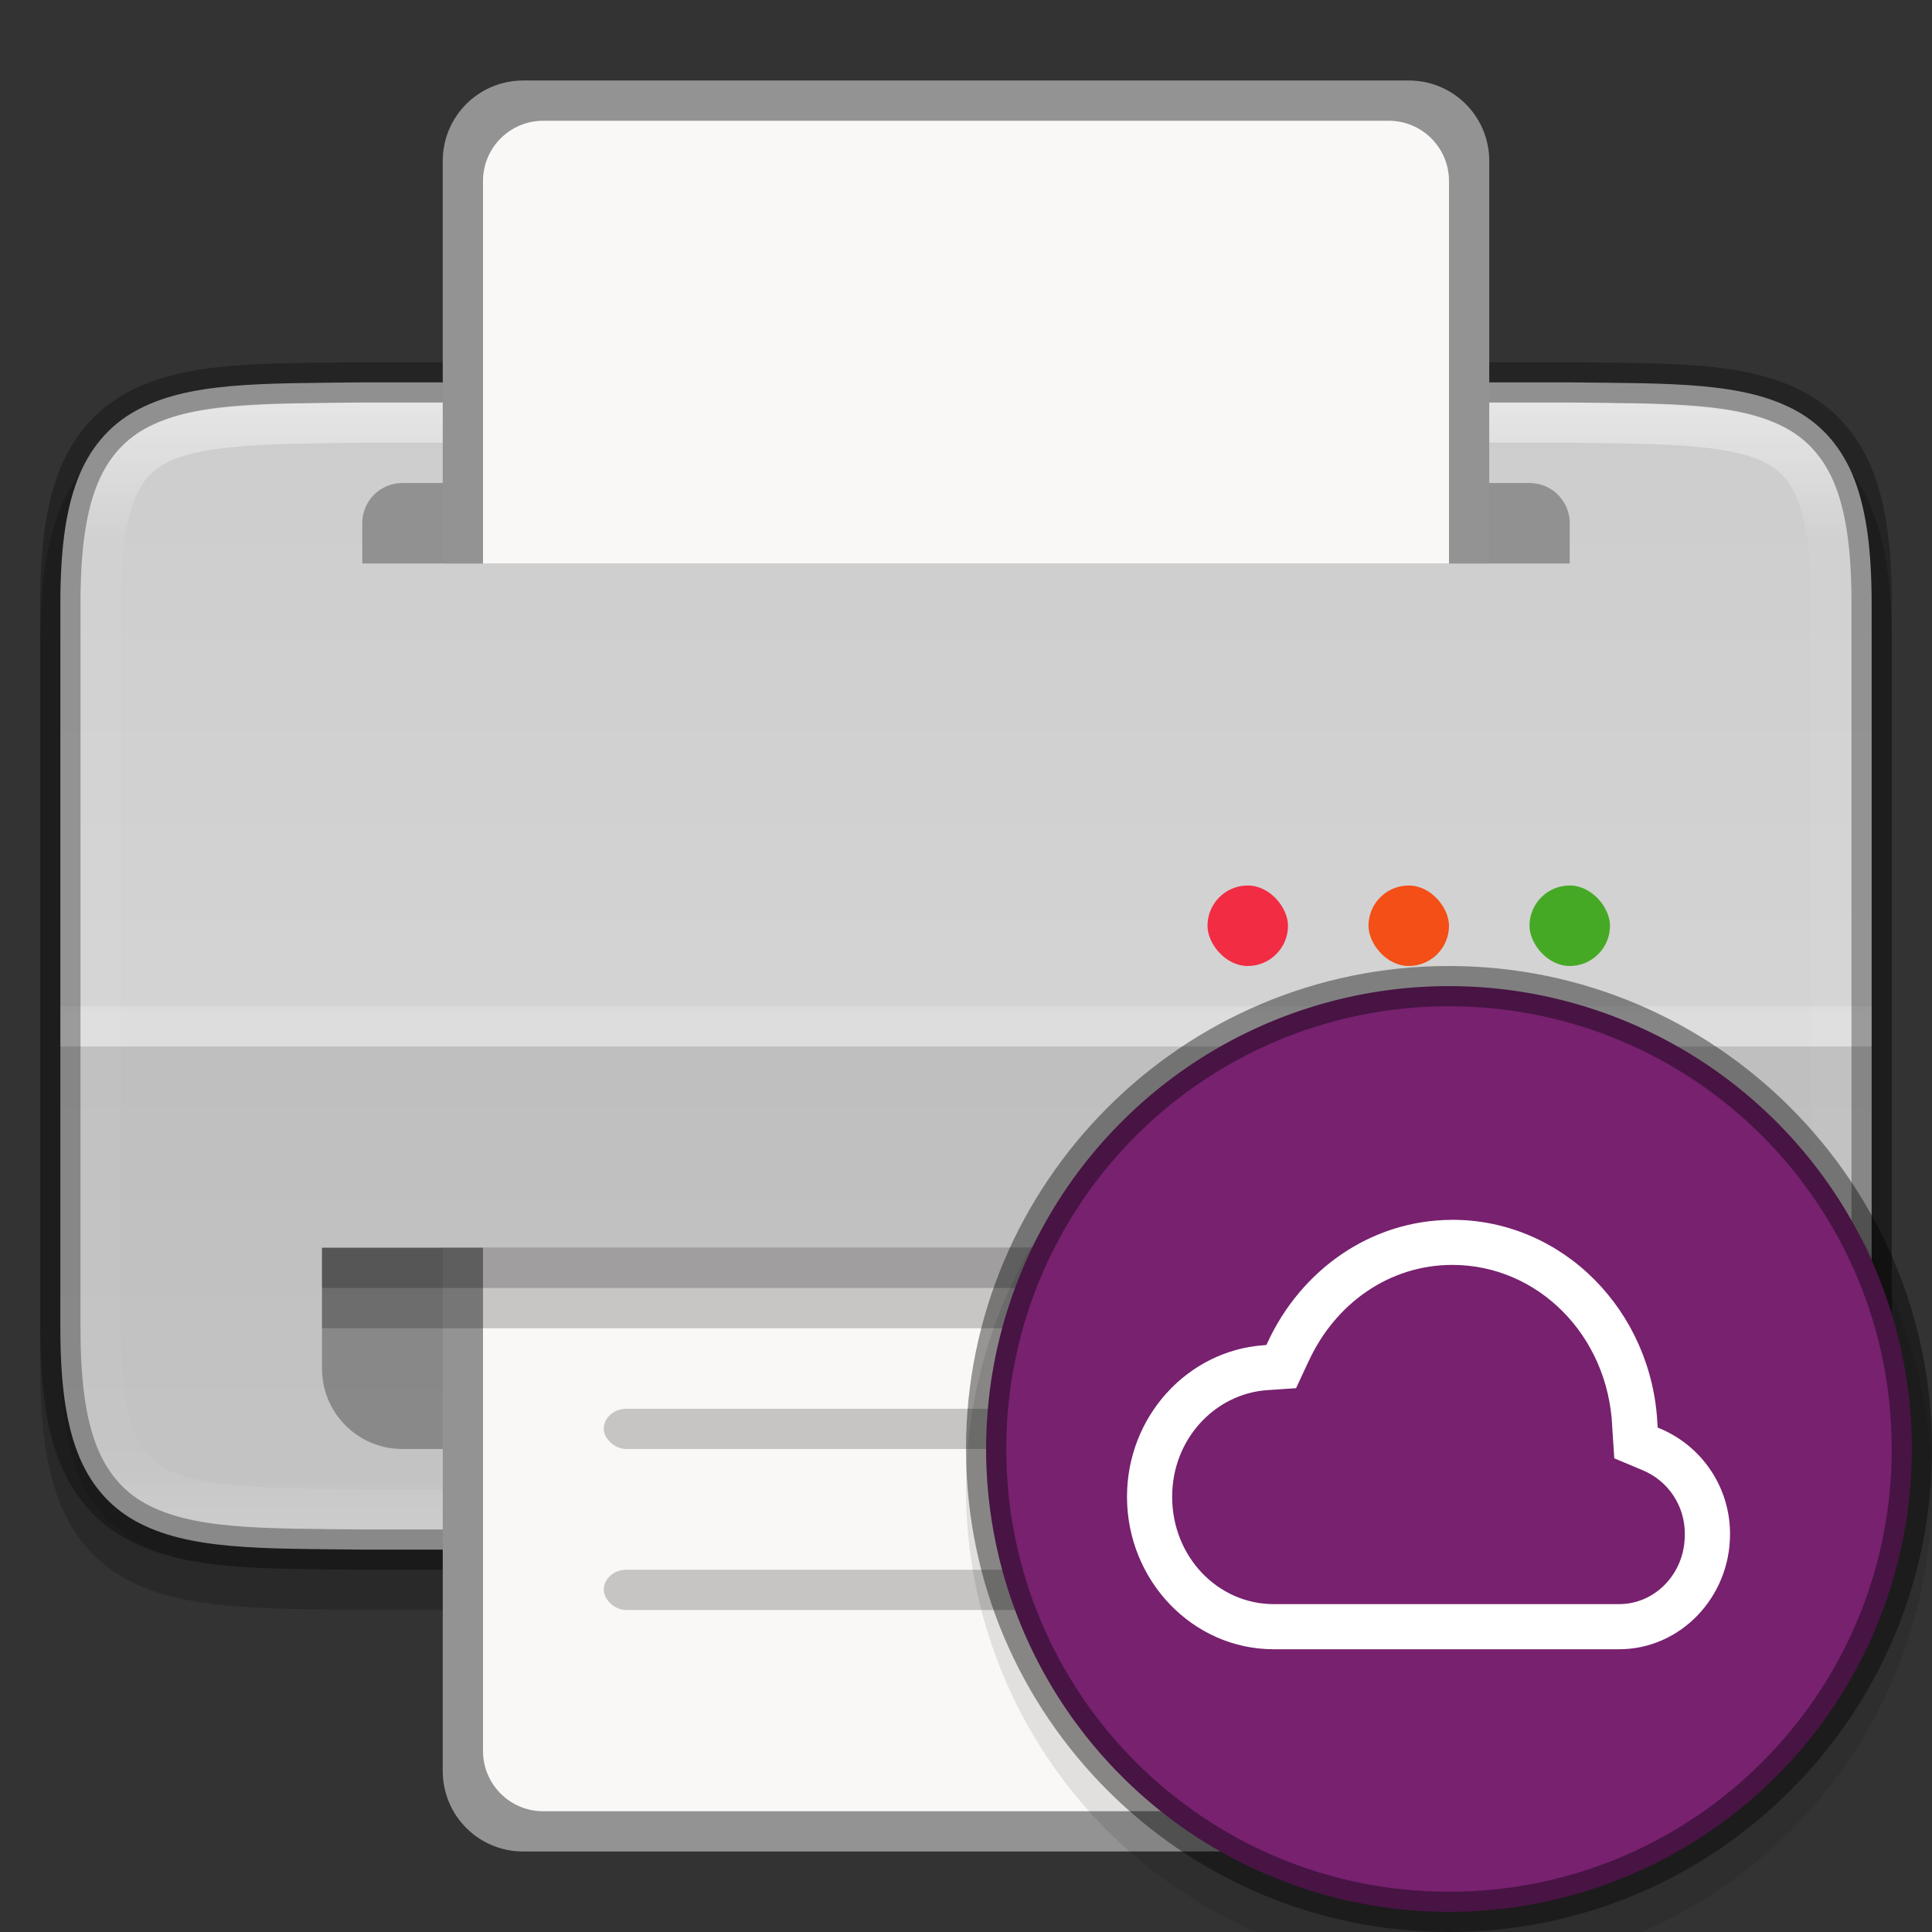 <?xml version="1.0" encoding="UTF-8" standalone="no"?>
<svg
   width="48"
   height="48"
   version="1"
   id="svg76"
   sodipodi:docname="deepin-cloud-print-configurator.svg"
   inkscape:version="1.1.2 (0a00cf5339, 2022-02-04)"
   xmlns:inkscape="http://www.inkscape.org/namespaces/inkscape"
   xmlns:sodipodi="http://sodipodi.sourceforge.net/DTD/sodipodi-0.dtd"
   xmlns="http://www.w3.org/2000/svg"
   xmlns:svg="http://www.w3.org/2000/svg">
  <rect width="100%" height="100%" fill="#333333" stroke="none"/>
  <sodipodi:namedview
     id="namedview78"
     pagecolor="#ffffff"
     bordercolor="#666666"
     borderopacity="1.0"
     inkscape:pageshadow="2"
     inkscape:pageopacity="0.0"
     inkscape:pagecheckerboard="0"
     showgrid="false"
     inkscape:zoom="15.145833"
     inkscape:cx="24"
     inkscape:cy="24"
     inkscape:window-width="1851"
     inkscape:window-height="1049"
     inkscape:window-x="0"
     inkscape:window-y="0"
     inkscape:window-maximized="1"
     inkscape:current-layer="svg76" />
  <defs
     id="defs24">
    <linearGradient
       id="linearGradient1050"
       x1="344"
       x2="344"
       y1="70"
       y2="98"
       gradientTransform="translate(-320,-60)"
       gradientUnits="userSpaceOnUse">
      <stop
         stop-color="#cdcdcd"
         offset="0"
         id="stop2" />
      <stop
         stop-color="#d9d9d9"
         offset="1"
         id="stop4" />
    </linearGradient>
    <linearGradient
       id="linearGradient920"
       x1="344"
       x2="344"
       y1="70"
       y2="98"
       gradientUnits="userSpaceOnUse">
      <stop
         stop-color="#fff"
         offset="0"
         id="stop7" />
      <stop
         stop-color="#fff"
         stop-opacity=".098"
         offset=".125"
         id="stop9" />
      <stop
         stop-color="#fff"
         stop-opacity=".098"
         offset=".925"
         id="stop11" />
      <stop
         stop-color="#fff"
         stop-opacity=".498"
         offset="1"
         id="stop13" />
    </linearGradient>
    <clipPath
       id="clipPath892">
      <path
         d="m366 93c0 5-1.956 4.942-7 5h-30c-5.043-0.058-7 0-7-5v-18c0-5 1.956-4.942 7-5h30c5.043 0.058 7 0 7 5z"
         color="#000000"
         fill="#cdcdcd"
         id="path16" />
    </clipPath>
    <linearGradient
       id="linearGradient1214"
       x1="344"
       x2="366"
       y1="94"
       y2="94"
       gradientTransform="translate(-342,-106)"
       gradientUnits="userSpaceOnUse">
      <stop
         stop-color="#fff"
         offset="0"
         id="stop19" />
      <stop
         stop-color="#fff"
         stop-opacity="0"
         offset="1"
         id="stop21" />
    </linearGradient>
  </defs>
  <path
     d="m46 34c0 5-1.956 4.942-7 5h-30c-5.043-0.058-7 0-7-5v-18c0-5 1.956-4.942 7-5h30c5.043 0.058 7 0 7 5z"
     color="#000000"
     fill="none"
     opacity=".2"
     stroke="#000"
     stroke-width="2"
     id="path26" />
  <path
     d="m8.994 38.5c-2.519-0.029-4.314 0.015-5.627-0.709-0.656-0.362-1.155-0.944-1.451-1.732s-0.416-1.776-0.416-3.059v-18c0-1.283 0.12-2.271 0.416-3.059 0.296-0.788 0.795-1.37 1.451-1.732 1.312-0.724 3.108-0.68 5.627-0.709h30.012c2.519 0.029 4.314-0.015 5.627 0.709 0.656 0.362 1.155 0.944 1.451 1.732 0.295 0.788 0.416 1.776 0.416 3.059v18c0 1.283-0.12 2.271-0.416 3.059s-0.795 1.37-1.451 1.732c-1.312 0.724-3.108 0.68-5.627 0.709h-30.008z"
     color="#000000"
     fill="url(#linearGradient1050)"
     id="path28" />
  <rect
     x="1.5"
     y="25"
     width="45"
     height="1"
     enable-background="new"
     fill="#fff"
     opacity=".2"
     id="rect30" />
  <path
     transform="translate(-320,-60)"
     d="m366 93c0 5-1.956 4.942-7 5h-30c-5.043-0.058-7 0-7-5v-18c0-5 1.956-4.942 7-5h30c5.043 0.058 7 0 7 5z"
     clip-path="url(#clipPath892)"
     color="#000000"
     fill="none"
     opacity=".5"
     stroke="url(#linearGradient920)"
     stroke-width="2"
     id="path32" />
  <path
     d="m8.994 9.5c-2.519 0.029-4.314-0.015-5.627 0.709-0.656 0.362-1.155 0.944-1.451 1.732s-0.416 1.776-0.416 3.059v18c0 1.283 0.12 2.271 0.416 3.059 0.296 0.788 0.795 1.37 1.451 1.732 1.312 0.724 3.108 0.68 5.627 0.709h30.012c2.519-0.029 4.314 0.015 5.627-0.709 0.656-0.362 1.155-0.944 1.451-1.732 0.295-0.788 0.416-1.776 0.416-3.059v-18c0-1.283-0.12-2.271-0.416-3.059s-0.795-1.37-1.451-1.732c-1.312-0.724-3.108-0.68-5.627-0.709h-30.008z"
     color="#000000"
     fill="none"
     opacity=".3"
     stroke="#000"
     id="path34" />
  <path
     d="m1.5 26v7.5c0 1.283 0.12 2.271 0.416 3.059s0.795 1.37 1.451 1.732c1.312 0.724 3.108 0.68 5.627 0.709h30.012c2.519-0.029 4.314 0.015 5.627-0.709 0.656-0.362 1.155-0.944 1.451-1.732 0.296-0.788 0.416-1.776 0.416-3.059v-7.5h-37.506z"
     color="#000000"
     opacity=".1"
     id="path36" />
  <path
     d="m10 12h28c0.554 0 1 0.446 1 1v1h-30v-1c0-0.554 0.446-1 1-1z"
     enable-background="new"
     opacity=".3"
     id="path38" />
  <path
     d="m8 31v3c0 1.108 0.892 2 2 2h28c1.108 0 2-0.892 2-2v-3h-16z"
     enable-background="new"
     opacity=".3"
     id="path40" />
  <path
     d="m13 46c-1.108 0-2-0.892-2-2v-13h26v13c0 1.108-0.892 2-2 2zm-2-32v-10c0-1.108 0.892-2 2-2h22c1.108 0 2 0.892 2 2v10z"
     enable-background="new"
     fill="#939393"
     id="path42" />
  <path
     d="m13.5 45c-0.831 0-1.5-0.669-1.5-1.5v-12.5h24v12.5c0 0.831-0.669 1.5-1.5 1.5zm-1.5-31v-9.5c0-0.831 0.669-1.5 1.5-1.5h21c0.831 0 1.5 0.669 1.5 1.5v9.5z"
     enable-background="new"
     fill="#faf8f6"
     id="path44" />
  <rect
     x="15"
     y="39"
     width="18"
     height="1"
     rx=".562"
     ry=".5"
     enable-background="new"
     fill="#939393"
     opacity=".5"
     id="rect46" />
  <rect
     x="15"
     y="35"
     width="18"
     height="1"
     rx=".562"
     ry=".5"
     enable-background="new"
     fill="#939393"
     opacity=".5"
     id="rect48" />
  <rect
     x="38"
     y="22"
     width="2"
     height="2"
     rx="1"
     ry="1"
     enable-background="new"
     fill="#46a926"
     id="rect50" />
  <rect
     x="34"
     y="22"
     width="2"
     height="2"
     rx="1"
     ry="1"
     enable-background="new"
     fill="#f34f17"
     id="rect52" />
  <rect
     x="30"
     y="22"
     width="2"
     height="2"
     rx="1"
     ry="1"
     enable-background="new"
     fill="#f22c42"
     id="rect54" />
  <rect
     x="8"
     y="31"
     width="32"
     height="2"
     enable-background="new"
     opacity=".2"
     id="rect56" />
  <rect
     x="8"
     y="31"
     width="32"
     height="1"
     enable-background="new"
     opacity=".2"
     id="rect58" />
  <ellipse
     cx="29.5"
     cy="29.497"
     rx="1.5"
     ry="1.503"
     enable-background="new"
     fill="#fff"
     id="ellipse60" />
  <circle
     transform="scale(-1,1)"
     cx="-36"
     cy="37"
     r="12"
     opacity=".1"
     id="circle62" />
  <path
     style="color:#000000;fill:#77216f;stroke:none;stroke-linecap:round;stroke-linejoin:round;stroke-dashoffset:1;-inkscape-stroke:none"
     d="M 47.5,36 A 11.5,11.5 0 0 1 36,47.5 11.5,11.5 0 0 1 24.5,36 11.5,11.5 0 0 1 36,24.5 11.5,11.5 0 0 1 47.5,36 Z"
     id="path916" />
  <path
     style="color:#000000;fill:#000000;fill-opacity:0.4;stroke:none;stroke-linecap:round;stroke-linejoin:round;stroke-dashoffset:1;-inkscape-stroke:none"
     d="m 36,24 c -6.621,0 -12,5.379 -12,12 0,6.621 5.379,12 12,12 6.621,0 12,-5.379 12,-12 0,-6.621 -5.379,-12 -12,-12 z m 0,1 c 6.081,0 11,4.919 11,11 0,6.081 -4.919,11 -11,11 -6.081,0 -11,-4.919 -11,-11 0,-6.081 4.919,-11 11,-11 z"
     id="path918" />
  <rect
     transform="rotate(-90)"
     x="-44"
     y="28"
     width="16"
     height="16"
     color="#000000"
     fill="none"
     id="rect66" />
  <circle
     transform="rotate(90)"
     cx="36"
     cy="-36"
     r="10.5"
     fill="none"
     opacity=".3"
     stroke="url(#linearGradient1214)"
     stroke-dashoffset="1"
     stroke-linecap="round"
     stroke-linejoin="round"
     stroke-opacity=".4"
     id="circle68" />
  <g
     transform="translate(-1)"
     fill="#fff"
     shape-rendering="auto"
     id="g74">
    <path
       d="m37.084 30.404c-1.995 2e-3 -3.69 1.23-4.5 2.987l-0.056 0.12-0.128 9e-3c-1.843 0.132-3.301 1.728-3.301 3.666 0 2.027 1.586 3.69 3.547 3.69h8.58c1.47 0 2.659-1.248 2.659-2.761 0.004-1.102-0.653-2.098-1.668-2.527l-0.126-0.054-9e-3 -0.138c-0.126-2.766-2.298-4.99-4.995-4.992zm0 0.924c2.188 2e-3 3.965 1.804 4.07 4.109v9e-3l0.047 0.716 0.65 0.274c0.676 0.282 1.113 0.945 1.105 1.677 9e-3 1.03-0.782 1.837-1.729 1.837h-8.581c-1.438 0-2.622-1.221-2.622-2.765-2e-3 -1.477 1.094-2.648 2.443-2.747l0.668-0.046 0.286-0.613v-4e-3c0.673-1.46 2.045-2.447 3.66-2.449z"
       color="#000000"
       color-rendering="auto"
       dominant-baseline="auto"
       enable-background="new"
       image-rendering="auto"
       solid-color="#000000"
       stop-color="#000000"
       style="font-feature-settings:normal;font-variant-alternates:normal;font-variant-caps:normal;font-variant-east-asian:normal;font-variant-ligatures:normal;font-variant-numeric:normal;font-variant-position:normal;font-variation-settings:normal;inline-size:0;isolation:auto;mix-blend-mode:normal;shape-margin:0;shape-padding:0;text-decoration-color:#000000;text-decoration-line:none;text-decoration-style:solid;text-indent:0;text-orientation:mixed;text-transform:none;white-space:normal"
       id="path70" />
    <path
       d="m37.082 30.305-0.008 2e-3c-2.031 0.006-3.756 1.258-4.58 3.043l-0.031 0.066-0.07 0.006c-1.895 0.136-3.393 1.776-3.393 3.764 0 2.078 1.628 3.789 3.644 3.789h8.582c1.526 0 2.756-1.294 2.756-2.859 0.004-1.141-0.677-2.174-1.727-2.619h-2e-3l-0.068-0.029-0.006-0.076v-2e-3c-0.129-2.814-2.342-5.082-5.092-5.084zm2e-3 0.197h0.006c2.64 4e-3 4.769 2.183 4.893 4.898l0.014 0.199 0.182 0.078c0.978 0.414 1.611 1.373 1.607 2.436v2e-3c0 1.462-1.144 2.662-2.559 2.662h-8.582c-1.905 0-3.447-1.617-3.447-3.592 0-1.889 1.419-3.44 3.209-3.568l0.188-0.012 0.078-0.174c0.796-1.725 2.457-2.928 4.412-2.93zm-2e-3 0.727c-1.655 0.002-3.063 1.015-3.75 2.506l-0.01 0.021v2e-3l-0.252 0.541-0.611 0.043c-1.402 0.103-2.535 1.32-2.533 2.846 0 1.595 1.225 2.863 2.719 2.863h8.582c1.003 0 1.838-0.857 1.828-1.938 0.007-0.771-0.454-1.471-1.166-1.768l-0.594-0.25-0.043-0.652v-0.01c-0.107-2.354-1.926-4.201-4.168-4.203l0.027 0.004-0.016-0.006zm0 0.197h2e-3c2.134 2e-3 3.869 1.758 3.971 4.016v0.008l0.051 0.781 0.707 0.297c0.639 0.266 1.052 0.894 1.045 1.586v2e-3c0.009 0.979-0.74 1.738-1.631 1.738h-8.582c-1.382 0-2.523-1.172-2.523-2.666-0.002-1.428 1.057-2.555 2.353-2.65l0.725-0.049 0.312-0.67c4.02e-4 -8.72e-4 0.002-0.001 2e-3 -2e-3 0.659-1.428 1.994-2.389 3.568-2.391z"
       color="#000000"
       color-rendering="auto"
       dominant-baseline="auto"
       enable-background="new"
       image-rendering="auto"
       solid-color="#000000"
       stop-color="#000000"
       style="font-feature-settings:normal;font-variant-alternates:normal;font-variant-caps:normal;font-variant-east-asian:normal;font-variant-ligatures:normal;font-variant-numeric:normal;font-variant-position:normal;font-variation-settings:normal;inline-size:0;isolation:auto;mix-blend-mode:normal;shape-margin:0;shape-padding:0;text-decoration-color:#000000;text-decoration-line:none;text-decoration-style:solid;text-indent:0;text-orientation:mixed;text-transform:none;white-space:normal"
       id="path72" />
  </g>
</svg>
